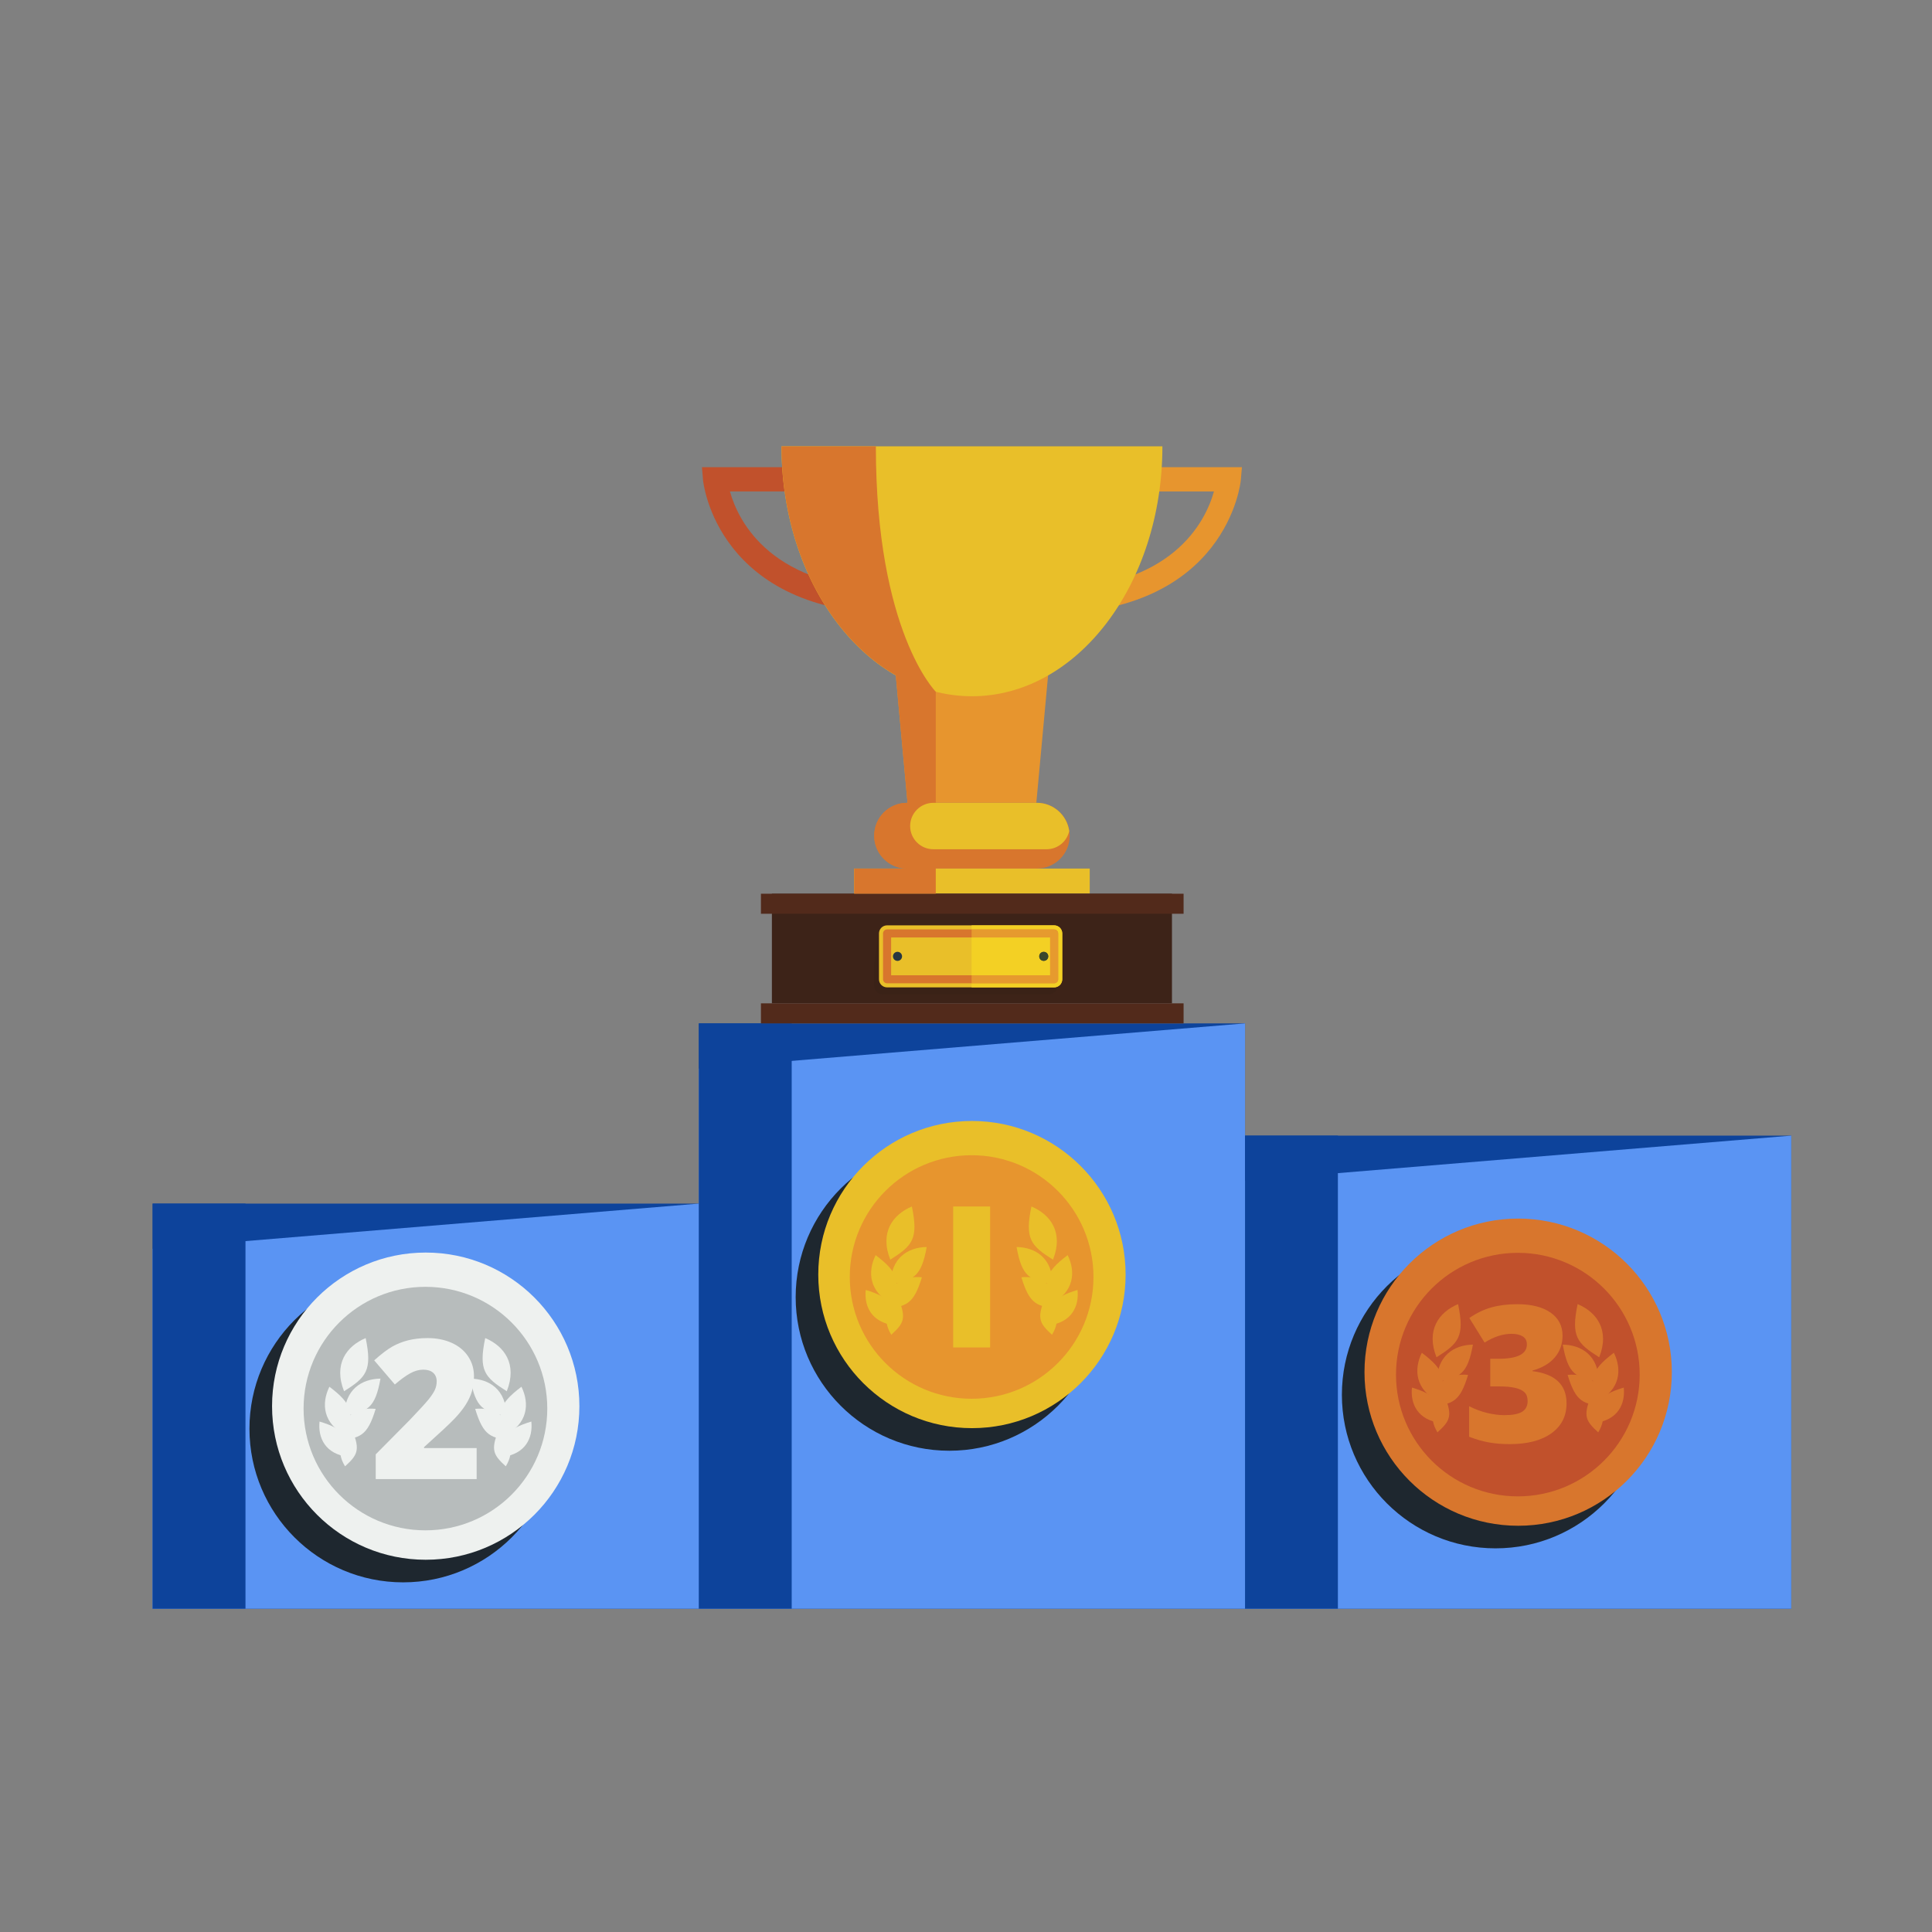 <?xml version="1.0" encoding="UTF-8"?>
<svg width="1000px" height="1000px" viewBox="0 0 1000 1000" version="1.1" xmlns="http://www.w3.org/2000/svg" xmlns:xlink="http://www.w3.org/1999/xlink">
    <rect x="0" y="0" width="1000" height="1000" fill="#808080" stroke="none"/>
    <!-- Generator: Sketch 54.1 (76490) - https://sketchapp.com -->
    <title>编组 156</title>
    <desc>Created with Sketch.</desc>
    <g id="上传" stroke="none" stroke-width="1" fill="none" fill-rule="evenodd">
        <g id="画板" transform="translate(-4910, -9786)">
            <g id="编组-156" transform="translate(4910, 9786)">
                <rect id="矩形复制-85" x="0" y="0" width="1000" height="1000"></rect>
                <g id="编组-256" transform="translate(79, 231)">
                    <polygon id="Fill-762" fill="#0D439B" points="-2.7000624e-13 601.663 282.721 601.663 282.721 391.985 -2.7000624e-13 391.985"></polygon>
                    <polyline id="Fill-763" fill="#5A94F3" points="282.721 391.985 -2.7000624e-13 415.369 -2.7000624e-13 601.663 282.721 601.663 282.721 391.985"></polyline>
                    <polygon id="Fill-764" fill="#0D439B" points="8.52651283e-14 601.663 48.058 601.663 48.058 391.985 8.52651283e-14 391.985"></polygon>
                    <polygon id="Fill-765" fill="#0D439B" points="282.721 601.663 565.43 601.663 565.43 298.703 282.721 298.703"></polygon>
                    <polyline id="Fill-766" fill="#5A94F3" points="565.43 298.703 282.721 322.088 282.721 601.663 565.43 601.663 565.43 298.703"></polyline>
                    <polygon id="Fill-767" fill="#0D439B" points="282.721 601.663 330.779 601.663 330.779 298.703 282.721 298.703"></polygon>
                    <polygon id="Fill-768" fill="#0D439B" points="565.43 601.663 848.151 601.663 848.151 356.802 565.43 356.802"></polygon>
                    <polyline id="Fill-769" fill="#5A94F3" points="848.151 356.802 565.43 380.187 565.43 601.663 848.151 601.663 848.151 356.802"></polyline>
                    <polygon id="Fill-770" fill="#0D439B" points="565.43 601.663 613.488 601.663 613.488 356.802 565.43 356.802"></polygon>
                    <path d="M491.916,440.402 C491.916,484.307 456.305,519.898 412.377,519.898 C368.448,519.898 332.838,484.307 332.838,440.402 C332.838,396.498 368.448,360.906 412.377,360.906 C456.305,360.906 491.916,396.498 491.916,440.402" id="Fill-771" fill="#1E272F"></path>
                    <path d="M503.614,428.71 C503.614,472.615 468.004,508.206 424.075,508.206 C380.147,508.206 344.536,472.615 344.536,428.71 C344.536,384.806 380.147,349.214 424.075,349.214 C468.004,349.214 503.614,384.806 503.614,428.71" id="Fill-772" fill="#E9BF29"></path>
                    <path d="M486.979,429.961 C486.979,464.781 458.75,492.994 423.912,492.994 C389.096,492.994 360.844,464.781 360.844,429.961 C360.844,395.165 389.096,366.94 423.912,366.94 C458.75,366.94 486.979,395.165 486.979,429.961" id="Fill-773" fill="#E7952E"></path>
                    <path d="M454.866,393.481 C451.345,410.306 454.597,413.779 466.027,421.005 C471.595,406.927 464.74,397.632 454.866,393.481" id="Fill-774" fill="#E9BF29"></path>
                    <path d="M447.18,414.457 C449.918,429.774 453.825,431.586 465.863,433.785 C465.781,420.081 456.878,414.598 447.18,414.457" id="Fill-775" fill="#E9BF29"></path>
                    <path d="M473.619,418.655 C461.207,428.02 461.335,432.335 464.833,444.05 C477.012,437.795 477.889,427.366 473.619,418.655" id="Fill-776" fill="#E9BF29"></path>
                    <path d="M478.731,436.673 C465.605,440.636 464.412,444.249 463.71,455.006 C475.713,453.533 479.609,445.173 478.731,436.673" id="Fill-777" fill="#E9BF29"></path>
                    <path d="M461.651,441.49 C457.58,451.557 459.218,454.094 465.512,459.858 C470.554,451.732 467.337,445.173 461.651,441.49" id="Fill-778" fill="#E9BF29"></path>
                    <path d="M449.672,430.125 C453.942,444.214 457.814,445.5 469.372,446.249 C467.793,433.375 458.809,429.178 449.672,430.125" id="Fill-779" fill="#E9BF29"></path>
                    <path d="M392.98,393.481 C396.49,410.306 393.238,413.779 381.808,421.005 C376.228,406.927 383.095,397.632 392.98,393.481" id="Fill-780" fill="#E9BF29"></path>
                    <path d="M400.655,414.457 C397.906,429.774 393.998,431.586 381.972,433.785 C382.042,420.081 390.957,414.598 400.655,414.457" id="Fill-781" fill="#E9BF29"></path>
                    <path d="M374.216,418.655 C386.64,428.02 386.488,432.335 383.001,444.05 C370.811,437.795 369.946,427.366 374.216,418.655" id="Fill-782" fill="#E9BF29"></path>
                    <path d="M369.103,436.673 C382.229,440.636 383.423,444.249 384.113,455.006 C372.122,453.533 368.214,445.173 369.103,436.673" id="Fill-783" fill="#E9BF29"></path>
                    <path d="M386.183,441.49 C390.255,451.557 388.617,454.094 382.323,459.858 C377.269,451.732 380.498,445.173 386.183,441.49" id="Fill-784" fill="#E9BF29"></path>
                    <path d="M398.163,430.125 C393.905,444.214 390.021,445.5 378.462,446.249 C380.03,433.375 389.026,429.178 398.163,430.125" id="Fill-785" fill="#E9BF29"></path>
                    <polygon id="Fill-786" fill="#E9BF29" points="414.354 466.441 433.481 466.441 433.481 393.481 414.354 393.481"></polygon>
                    <path d="M209.195,508.51 C209.195,552.415 173.584,588.018 129.656,588.018 C85.728,588.018 50.117,552.415 50.117,508.51 C50.117,464.606 85.728,429.014 129.656,429.014 C173.584,429.014 209.195,464.606 209.195,508.51" id="Fill-787" fill="#1E272F"></path>
                    <path d="M220.894,496.818 C220.894,540.722 185.283,576.326 141.355,576.326 C97.426,576.326 61.816,540.722 61.816,496.818 C61.816,452.913 97.426,417.322 141.355,417.322 C185.283,417.322 220.894,452.913 220.894,496.818" id="Fill-788" fill="#EEF1EF"></path>
                    <path d="M204.27,498.069 C204.27,532.889 176.029,561.102 141.202,561.102 C106.376,561.102 78.135,532.889 78.135,498.069 C78.135,463.273 106.376,435.059 141.202,435.059 C176.029,435.059 204.27,463.273 204.27,498.069" id="Fill-789" fill="#B7BCBC"></path>
                    <path d="M167.712,534.561 L115.477,534.561 L115.477,521.769 L133.06,504.009 C138.079,498.759 141.355,495.169 142.899,493.252 C144.431,491.334 145.508,489.697 146.128,488.306 C146.736,486.938 147.028,485.488 147.028,483.98 C147.028,482.109 146.42,480.636 145.215,479.548 C143.987,478.473 142.29,477.935 140.091,477.935 C137.833,477.935 135.54,478.578 133.224,479.876 C130.908,481.174 128.299,483.079 125.374,485.605 L114.682,473.118 C118.402,469.797 121.514,467.423 124.041,465.997 C126.567,464.57 129.317,463.483 132.288,462.735 C135.26,461.986 138.594,461.589 142.314,461.589 C146.97,461.589 151.135,462.419 154.785,464.056 C158.446,465.705 161.289,468.031 163.301,471.071 C165.325,474.111 166.331,477.514 166.331,481.279 C166.331,484.097 165.968,486.704 165.278,489.101 C164.565,491.498 163.465,493.848 161.991,496.151 C160.517,498.478 158.552,500.91 156.107,503.459 C153.673,506.02 148.456,510.872 140.489,518.028 L140.489,518.519 L167.712,518.519 L167.712,534.561" id="Fill-790" fill="#EEF1EF"></path>
                    <path d="M172.145,461.589 C168.624,478.414 171.876,481.898 183.306,489.113 C188.886,475.047 182.019,465.74 172.145,461.589" id="Fill-791" fill="#EEF1EF"></path>
                    <path d="M164.459,482.565 C167.209,497.882 171.116,499.706 183.142,501.904 C183.072,488.212 174.158,482.705 164.459,482.565" id="Fill-792" fill="#EEF1EF"></path>
                    <path d="M190.898,486.774 C178.486,496.14 178.626,500.454 182.113,512.158 C194.303,505.903 195.168,495.485 190.898,486.774" id="Fill-793" fill="#EEF1EF"></path>
                    <path d="M196.022,504.792 C182.896,508.756 181.691,512.357 181.001,523.114 C192.992,521.641 196.9,513.292 196.022,504.792" id="Fill-794" fill="#EEF1EF"></path>
                    <path d="M178.942,509.609 C174.859,519.665 176.497,522.202 182.791,527.966 C187.833,519.852 184.616,513.281 178.942,509.609" id="Fill-795" fill="#EEF1EF"></path>
                    <path d="M166.951,498.233 C171.221,512.334 175.093,513.62 186.652,514.368 C185.084,501.483 176.099,497.297 166.951,498.233" id="Fill-796" fill="#EEF1EF"></path>
                    <path d="M110.271,461.589 C113.769,478.414 110.517,481.898 99.087,489.113 C93.519,475.047 100.374,465.74 110.271,461.589" id="Fill-797" fill="#EEF1EF"></path>
                    <path d="M117.934,482.565 C115.196,497.882 111.289,499.706 99.251,501.904 C99.321,488.212 108.236,482.705 117.934,482.565" id="Fill-798" fill="#EEF1EF"></path>
                    <path d="M91.495,486.774 C103.919,496.14 103.779,500.454 100.281,512.158 C88.102,505.903 87.225,495.485 91.495,486.774" id="Fill-799" fill="#EEF1EF"></path>
                    <path d="M86.394,504.792 C99.52,508.756 100.702,512.357 101.404,523.114 C89.401,521.641 85.505,513.292 86.394,504.792" id="Fill-800" fill="#EEF1EF"></path>
                    <path d="M103.463,509.609 C107.534,519.665 105.908,522.202 99.602,527.966 C94.56,519.852 97.777,513.281 103.463,509.609" id="Fill-801" fill="#EEF1EF"></path>
                    <path d="M115.442,498.233 C111.184,512.334 107.312,513.62 95.742,514.368 C97.321,501.483 106.305,497.297 115.442,498.233" id="Fill-802" fill="#EEF1EF"></path>
                    <path d="M774.636,490.925 C774.636,534.83 739.026,570.421 695.098,570.421 C651.169,570.421 615.559,534.83 615.559,490.925 C615.559,447.02 651.169,411.429 695.098,411.429 C739.026,411.429 774.636,447.02 774.636,490.925" id="Fill-803" fill="#1E272F"></path>
                    <path d="M786.335,479.233 C786.335,523.137 750.724,558.729 706.796,558.729 C662.868,558.729 627.257,523.137 627.257,479.233 C627.257,435.328 662.868,399.737 706.796,399.737 C750.724,399.737 786.335,435.328 786.335,479.233" id="Fill-804" fill="#D8762D"></path>
                    <path d="M769.7,480.495 C769.7,515.303 741.471,543.517 706.632,543.517 C671.817,543.517 643.565,515.303 643.565,480.495 C643.565,445.687 671.817,417.462 706.632,417.462 C741.471,417.462 769.7,445.687 769.7,480.495" id="Fill-805" fill="#C1512C"></path>
                    <path d="M729.772,460.338 C729.772,464.711 728.439,468.452 725.771,471.598 C723.104,474.719 719.243,476.999 714.213,478.414 L714.213,478.695 C725.958,480.168 731.843,485.734 731.843,495.368 C731.843,501.927 729.258,507.072 724.052,510.825 C718.869,514.59 711.663,516.473 702.444,516.473 C698.642,516.473 695.144,516.192 691.904,515.642 C688.675,515.093 685.177,514.111 681.422,512.661 L681.422,496.865 C684.499,498.431 687.645,499.589 690.839,500.361 C694.045,501.109 696.993,501.483 699.683,501.483 C703.871,501.483 706.925,500.898 708.832,499.729 C710.739,498.548 711.698,496.713 711.698,494.21 C711.698,492.281 711.195,490.796 710.2,489.756 C709.206,488.715 707.592,487.92 705.381,487.394 C703.158,486.856 700.268,486.599 696.7,486.599 L692.36,486.599 L692.36,472.287 L696.794,472.287 C706.469,472.287 711.312,469.809 711.312,464.874 C711.312,463.004 710.598,461.624 709.171,460.724 C707.732,459.823 705.813,459.379 703.404,459.379 C698.911,459.379 694.244,460.887 689.424,463.916 L681.527,451.194 C685.247,448.622 689.061,446.786 692.968,445.699 C696.876,444.6 701.345,444.05 706.398,444.05 C713.687,444.05 719.407,445.5 723.549,448.388 C727.702,451.276 729.772,455.263 729.772,460.338" id="Fill-806" fill="#D8762D"></path>
                    <path d="M737.575,444.004 C734.066,460.829 737.306,464.313 748.747,471.527 C754.316,457.462 747.461,448.154 737.575,444.004" id="Fill-807" fill="#D8762D"></path>
                    <path d="M729.889,464.98 C732.638,480.297 736.546,482.109 748.572,484.319 C748.502,470.615 739.599,465.12 729.889,464.98" id="Fill-808" fill="#D8762D"></path>
                    <path d="M756.34,469.189 C743.928,478.543 744.056,482.869 747.542,494.585 C759.732,488.318 760.61,477.888 756.34,469.189" id="Fill-809" fill="#D8762D"></path>
                    <path d="M761.452,487.207 C748.326,491.17 747.121,494.772 746.431,505.529 C758.434,504.055 762.33,495.695 761.452,487.207" id="Fill-810" fill="#D8762D"></path>
                    <path d="M744.372,492.012 C740.289,502.079 741.927,504.617 748.233,510.381 C753.275,502.255 750.058,495.695 744.372,492.012" id="Fill-811" fill="#D8762D"></path>
                    <path d="M732.393,480.647 C736.651,494.737 740.535,496.034 752.093,496.771 C750.514,483.91 741.529,479.7 732.393,480.647" id="Fill-812" fill="#D8762D"></path>
                    <path d="M675.701,444.004 C679.199,460.829 675.959,464.313 664.529,471.527 C658.949,457.462 665.804,448.154 675.701,444.004" id="Fill-813" fill="#D8762D"></path>
                    <path d="M683.375,464.98 C680.626,480.297 676.719,482.109 664.693,484.319 C664.763,470.615 673.666,465.12 683.375,464.98" id="Fill-814" fill="#D8762D"></path>
                    <path d="M656.925,469.189 C669.349,478.543 669.208,482.869 665.722,494.585 C653.532,488.318 652.667,477.888 656.925,469.189" id="Fill-815" fill="#D8762D"></path>
                    <path d="M651.824,487.207 C664.95,491.17 666.143,494.772 666.834,505.529 C654.831,504.055 650.935,495.695 651.824,487.207" id="Fill-816" fill="#D8762D"></path>
                    <path d="M668.904,492.012 C672.975,502.079 671.338,504.617 665.032,510.381 C659.99,502.255 663.207,495.695 668.904,492.012" id="Fill-817" fill="#D8762D"></path>
                    <path d="M680.872,480.647 C676.625,494.737 672.741,496.034 661.171,496.771 C662.751,483.91 671.735,479.7 680.872,480.647" id="Fill-818" fill="#D8762D"></path>
                    <path d="M386.09,86.78 C291.893,86.78 284.967,18.334 284.908,17.644 L284.324,10.827 L345.823,10.827 L345.823,23.385 L298.818,23.385 C303.1,38.69 320.133,74.211 386.09,74.211 L386.09,86.78" id="Fill-819" fill="#C1512C"></path>
                    <path d="M462.072,86.78 L462.072,74.211 C528.006,74.211 545.051,38.713 549.333,23.385 L502.316,23.385 L502.316,10.827 L563.815,10.827 L563.231,17.644 C563.172,18.334 556.27,86.78 462.072,86.78" id="Fill-820" fill="#E7952E"></path>
                    <polyline id="Fill-821" fill="#E7952E" points="457.405 184.54 390.734 184.54 380.568 74.211 467.583 74.211 457.405 184.54"></polyline>
                    <path d="M522.66,1.16173737e-12 C522.66,71.452 478.509,129.375 424.075,129.375 C369.63,129.375 325.503,71.452 325.503,1.16173737e-12 L522.66,1.16173737e-12" id="Fill-822" fill="#E9BF29"></path>
                    <path d="M457.662,218.564 L390.489,218.564 C381.095,218.564 373.479,210.953 373.479,201.564 L373.479,201.54 C373.479,192.151 381.095,184.54 390.489,184.54 L457.662,184.54 C467.056,184.54 474.672,192.151 474.672,201.54 L474.672,201.564 C474.672,210.953 467.056,218.564 457.662,218.564" id="Fill-823" fill="#D8762D"></path>
                    <polygon id="Fill-824" fill="#E9BF29" points="363.114 231.59 485.049 231.59 485.049 218.564 363.114 218.564"></polygon>
                    <polygon id="Fill-825" fill="#3D2318" points="320.531 288.332 527.608 288.332 527.608 231.59 320.531 231.59"></polygon>
                    <polygon id="Fill-826" fill="#522A1B" points="314.857 298.703 533.621 298.703 533.621 288.332 314.857 288.332"></polygon>
                    <polygon id="Fill-827" fill="#522A1B" points="314.857 241.961 533.621 241.961 533.621 231.59 314.857 231.59"></polygon>
                    <path d="M464.155,251.455 L377.667,251.455 C375.351,251.455 373.479,265.883 373.479,268.198 L373.479,279.364 C373.479,281.679 375.351,283.55 377.667,283.55 L464.155,283.55 C466.459,283.55 468.343,281.679 468.343,279.364 L468.343,268.198 C468.343,265.883 466.459,251.455 464.155,251.455" id="Fill-828" fill="#3A2217"></path>
                    <path d="M466.623,247.959 L380.159,247.959 C377.842,247.959 375.959,249.83 375.959,252.145 L375.959,275.88 C375.959,278.183 377.842,280.066 380.159,280.066 L466.623,280.066 C468.951,280.066 470.823,278.183 470.823,275.88 L470.823,252.145 C470.823,249.83 468.951,247.959 466.623,247.959" id="Fill-829" fill="#E9BF29"></path>
                    <path d="M382.253,273.787 L464.541,273.787 L464.541,254.238 L382.253,254.238 L382.253,273.787 Z M466.623,277.961 L380.159,277.961 C378.989,277.961 378.053,277.026 378.053,275.88 L378.053,252.145 C378.053,250.987 378.989,250.052 380.159,250.052 L466.623,250.052 C467.793,250.052 468.729,250.987 468.729,252.145 L468.729,275.88 C468.729,277.026 467.793,277.961 466.623,277.961 L466.623,277.961 Z" id="Fill-830" fill="#D8762D"></path>
                    <path d="M463.605,264.012 C463.605,265.31 462.54,266.362 461.23,266.362 C459.932,266.362 458.879,265.31 458.879,264.012 C458.879,262.714 459.932,261.65 461.23,261.65 C462.54,261.65 463.605,262.714 463.605,264.012" id="Fill-831" fill="#283641"></path>
                    <path d="M383.189,264.012 C383.189,265.31 384.242,266.362 385.552,266.362 C386.85,266.362 387.903,265.31 387.903,264.012 C387.903,262.714 386.85,261.65 385.552,261.65 C384.242,261.65 383.189,262.714 383.189,264.012" id="Fill-832" fill="#283641"></path>
                    <path d="M466.623,280.066 L423.9,280.066 L423.9,277.961 L466.623,277.961 C467.793,277.961 468.729,277.026 468.729,275.88 L468.729,252.145 C468.729,250.987 467.793,250.052 466.623,250.052 L423.9,250.052 L423.9,247.959 L466.623,247.959 C468.951,247.959 470.823,249.83 470.823,252.145 L470.823,275.88 C470.823,278.183 468.951,280.066 466.623,280.066 L466.623,280.066 Z M423.9,273.787 L464.541,273.787 L464.541,254.238 L423.9,254.238 L423.9,273.787 Z M461.23,261.65 C459.932,261.65 458.879,262.714 458.879,264.012 C458.879,265.31 459.932,266.362 461.23,266.362 C462.54,266.362 463.605,265.31 463.605,264.012 C463.605,262.714 462.54,261.65 461.23,261.65 L461.23,261.65 Z" id="Fill-833" fill="#F3D024"></path>
                    <path d="M466.623,277.961 L423.9,277.961 L423.9,273.787 L464.541,273.787 L464.541,254.238 L423.9,254.238 L423.9,250.052 L466.623,250.052 C467.793,250.052 468.729,250.987 468.729,252.145 L468.729,275.88 C468.729,277.026 467.793,277.961 466.623,277.961" id="Fill-834" fill="#E69A2E"></path>
                    <path d="M461.23,266.362 C459.932,266.362 458.879,265.31 458.879,264.012 C458.879,262.714 459.932,261.65 461.23,261.65 C462.54,261.65 463.605,262.714 463.605,264.012 C463.605,265.31 462.54,266.362 461.23,266.362" id="Fill-835" fill="#3A472C"></path>
                    <path d="M363.114,231.59 L405.358,231.59 L405.358,127.025 C405.358,127.025 374.344,96.029 374.344,3.48165941e-13 L325.503,3.48165941e-13 C325.503,53.06 349.848,98.625 384.663,118.583 L390.734,184.54 L390.489,184.54 C381.095,184.54 373.479,192.151 373.479,201.54 L373.479,201.564 C373.479,210.953 381.095,218.564 390.489,218.564 L363.114,218.564 L363.114,231.59" id="Fill-836" fill="#D8762D"></path>
                    <path d="M392.091,196.548 C392.091,203.189 397.473,208.567 404.117,208.567 L462.716,208.567 C468.46,208.567 473.233,204.545 474.426,199.167 C473.268,190.912 466.237,184.54 457.662,184.54 L404.117,184.54 C397.473,184.54 392.091,189.918 392.091,196.548" id="Fill-837" fill="#E9BF29"></path>
                </g>
            </g>
        </g>
    </g>
</svg>